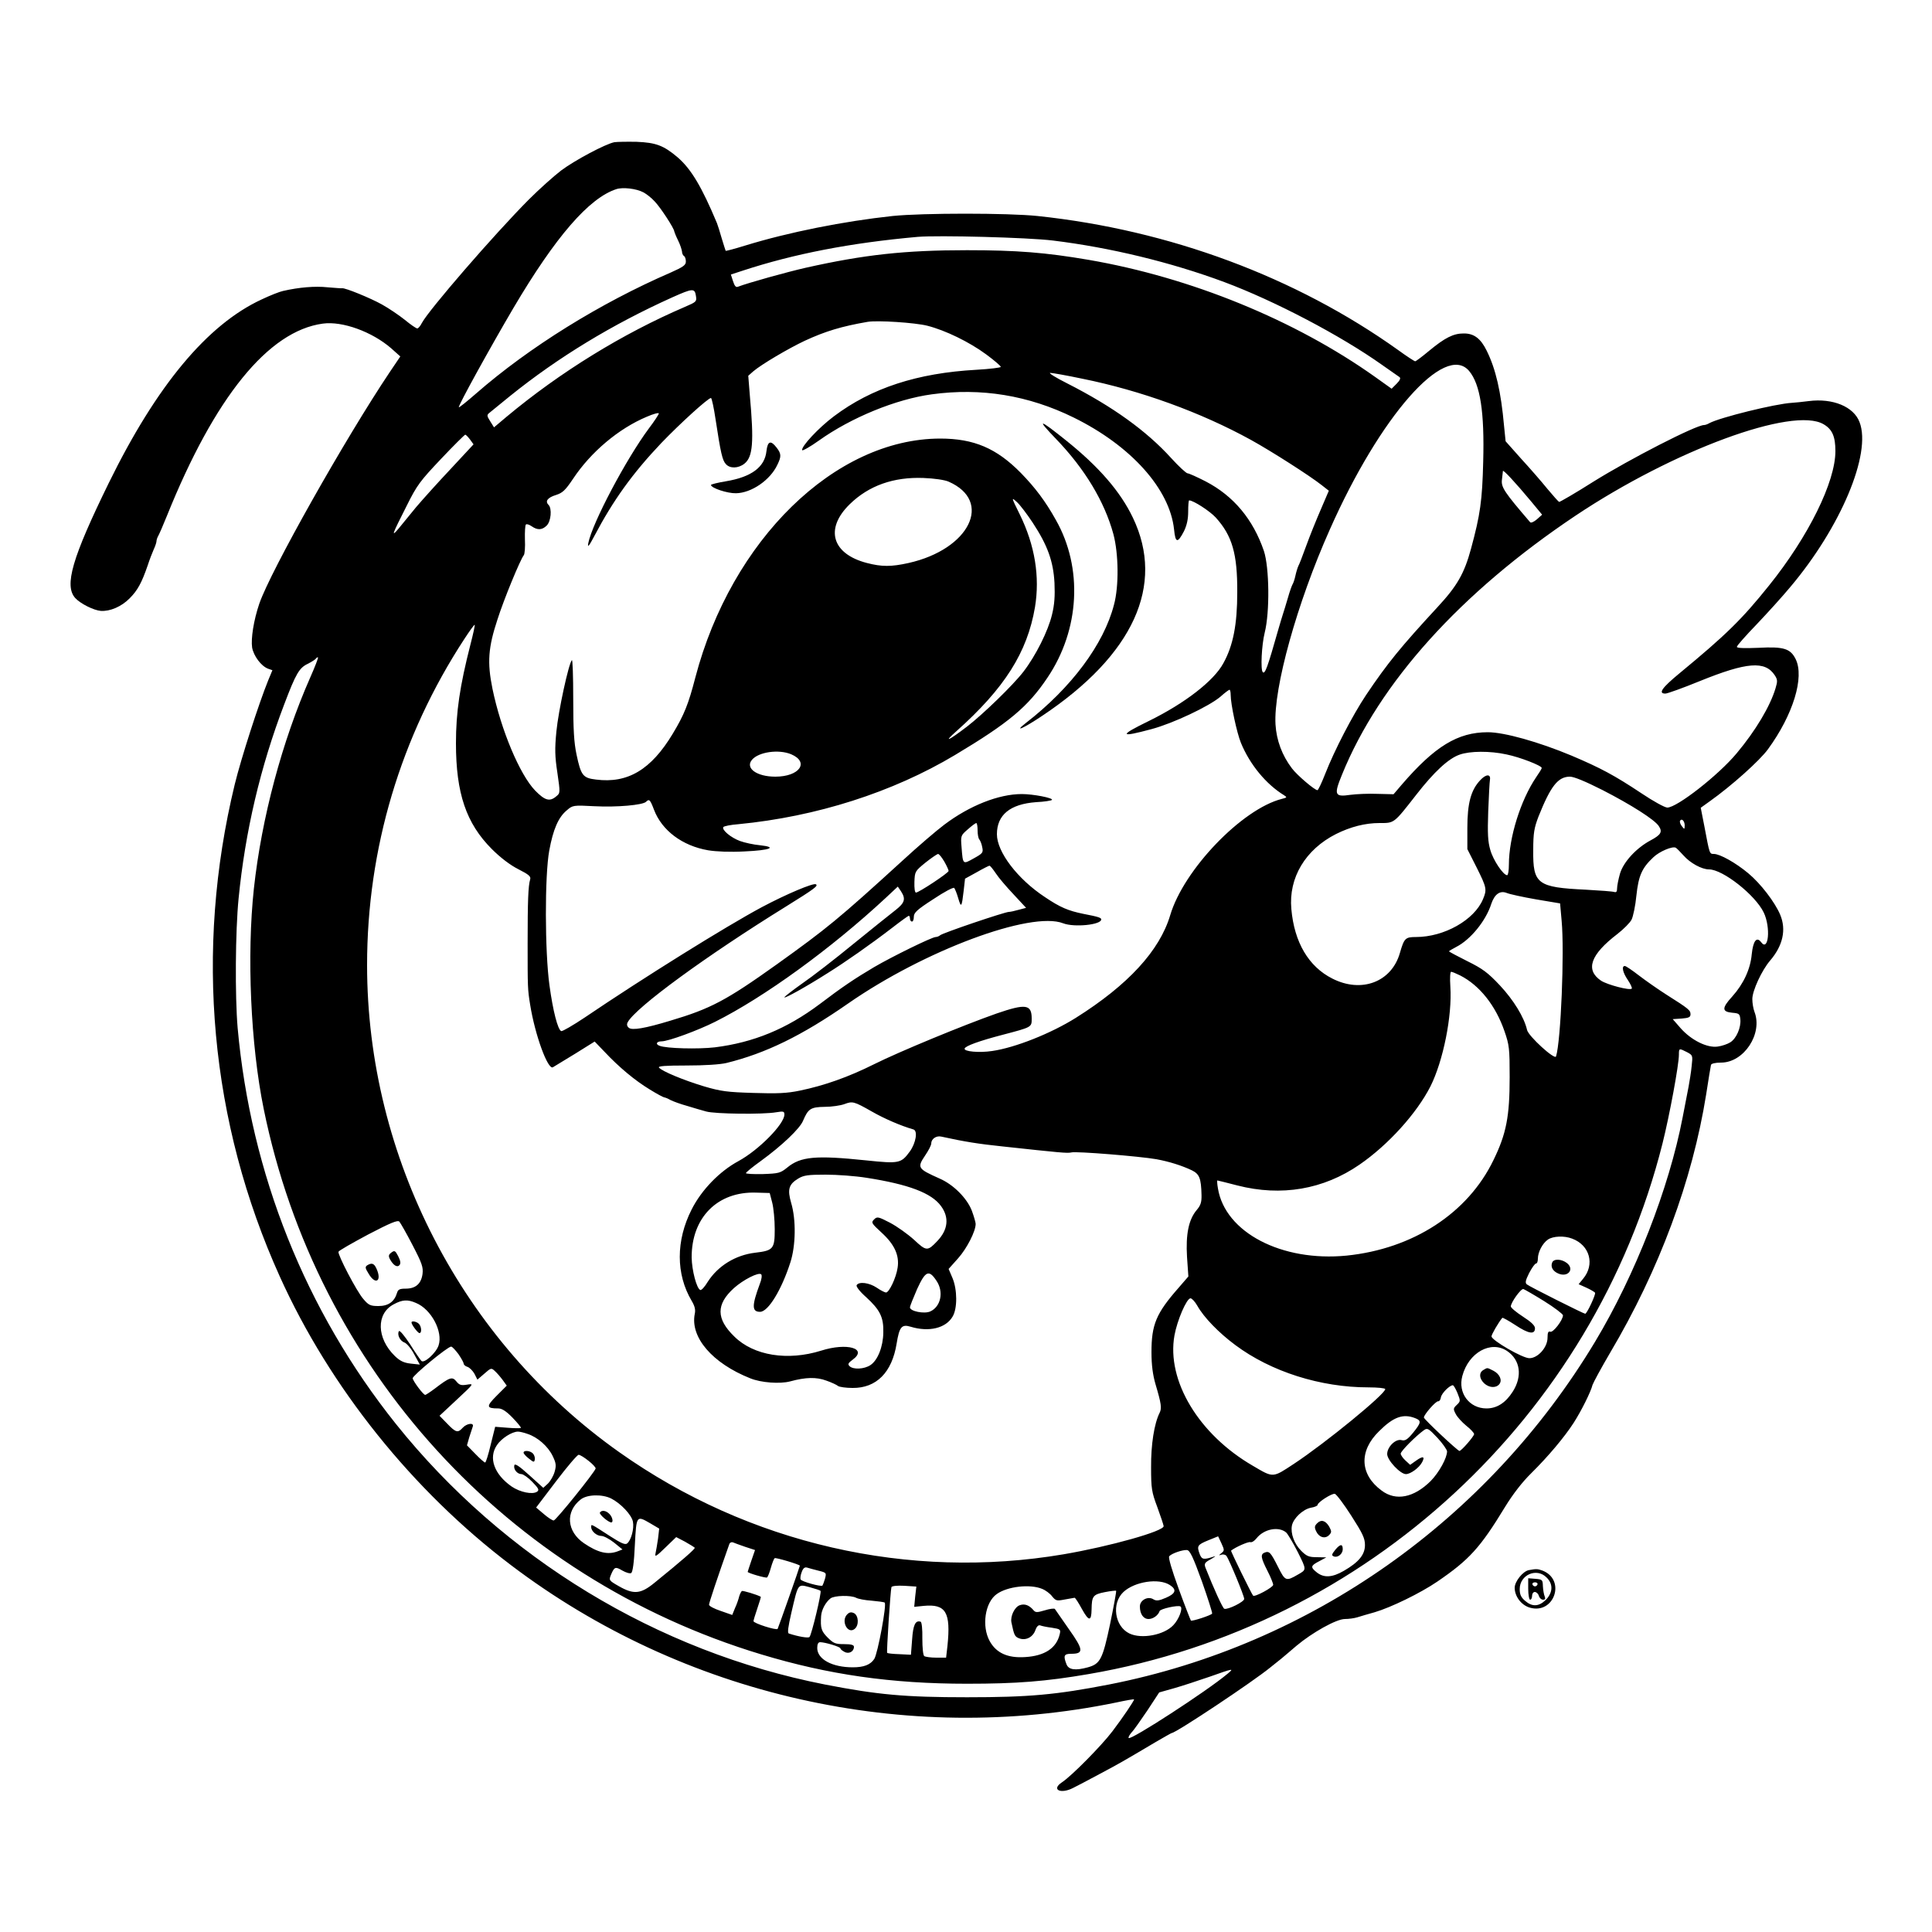 <?xml version="1.0" standalone="no"?>
<!DOCTYPE svg PUBLIC "-//W3C//DTD SVG 20010904//EN"
 "http://www.w3.org/TR/2001/REC-SVG-20010904/DTD/svg10.dtd">
<svg version="1.0" xmlns="http://www.w3.org/2000/svg"
 width="1000pt" height="1000pt" viewBox="0 0 1000 1000"
 preserveAspectRatio="xMidYMid meet">
<g transform="translate(0,1000) scale(0.1,-0.1)"
fill="#000000" stroke="none">
<path d="M3180 9264 c-46 -9 -204 -93 -275 -146 -38 -29 -114 -97 -167 -150
-182 -183 -519 -573 -554 -639 -8 -16 -19 -29 -24 -29 -6 0 -35 20 -64 44 -30
24 -83 60 -119 80 -59 33 -191 87 -206 84 -3 -1 -37 2 -76 5 -63 7 -148 0
-230 -19 -16 -3 -67 -23 -111 -44 -281 -130 -544 -446 -791 -950 -190 -388
-232 -532 -173 -596 27 -29 95 -63 132 -66 48 -3 106 22 148 64 42 42 63 80
95 173 9 28 23 64 31 82 8 17 14 36 14 42 0 6 4 19 10 29 5 9 25 55 44 102
247 614 525 957 807 995 101 14 255 -42 354 -128 l47 -42 -54 -80 c-232 -346
-618 -1031 -676 -1200 -29 -85 -44 -181 -37 -227 8 -43 46 -95 82 -109 l23 -8
-22 -53 c-49 -121 -140 -403 -173 -538 -209 -862 -128 -1749 234 -2549 259
-573 687 -1107 1197 -1493 890 -674 2040 -935 3132 -710 50 11 92 18 92 16 0
-8 -59 -95 -112 -165 -57 -75 -211 -231 -261 -264 -58 -38 -7 -63 58 -29 17 8
77 40 135 71 102 54 126 68 293 167 43 25 80 46 82 46 21 0 421 266 511 340
17 14 42 34 55 44 13 11 49 41 79 67 82 69 207 139 251 139 20 0 49 4 65 9 16
5 56 17 89 26 85 25 237 99 325 159 165 113 221 174 350 386 41 67 90 130 136
175 88 87 171 186 219 260 41 64 89 161 98 197 4 12 45 88 92 168 253 427 425
891 496 1335 12 77 23 146 25 153 2 7 22 12 52 12 119 0 217 150 173 263 -6
16 -11 45 -11 66 0 43 49 149 92 199 66 77 85 160 52 238 -27 64 -101 161
-165 214 -66 55 -147 100 -178 100 -23 0 -22 -1 -49 142 l-19 97 46 33 c114
81 259 211 302 270 130 178 190 373 143 467 -27 54 -62 65 -191 58 -75 -3
-113 -2 -113 5 0 6 46 58 103 117 56 59 134 145 173 192 261 309 422 691 359
854 -30 80 -138 125 -263 109 -31 -4 -70 -8 -87 -9 -87 -5 -373 -76 -427 -105
-10 -6 -22 -10 -28 -10 -42 0 -385 -176 -574 -294 -93 -59 -173 -105 -176
-104 -4 2 -31 32 -61 68 -29 36 -90 106 -135 155 l-81 91 -8 79 c-16 179 -43
295 -90 390 -31 63 -66 90 -120 89 -52 0 -96 -22 -177 -89 -36 -30 -69 -55
-73 -55 -4 0 -44 26 -88 58 -529 378 -1184 622 -1867 694 -153 16 -594 16
-750 0 -252 -27 -539 -84 -763 -153 -55 -17 -100 -29 -101 -27 -1 2 -10 30
-20 63 -9 33 -21 69 -25 80 -78 186 -133 280 -204 341 -72 61 -112 76 -212 80
-49 1 -101 0 -115 -2z m149 -259 c16 -8 43 -29 60 -48 30 -31 101 -140 101
-155 1 -4 9 -25 20 -47 11 -22 19 -48 20 -57 0 -9 5 -20 10 -23 6 -3 10 -16
10 -29 0 -18 -14 -28 -77 -56 -367 -159 -734 -387 -1009 -627 -47 -41 -87 -73
-89 -71 -6 5 162 309 282 513 219 371 392 570 533 616 33 11 103 3 139 -16z
m2121 -250 c295 -36 610 -112 887 -215 260 -97 603 -277 817 -429 44 -31 84
-59 90 -63 7 -5 2 -17 -15 -34 l-26 -26 -84 60 c-416 296 -956 516 -1484 607
-222 38 -372 50 -630 50 -321 0 -532 -23 -835 -91 -97 -22 -298 -78 -350 -98
-11 -5 -18 4 -26 29 l-11 34 61 20 c265 87 558 144 906 175 106 9 571 -3 700
-19z m-1848 -286 c5 -30 2 -32 -56 -57 -324 -139 -647 -338 -925 -570 l-64
-54 -20 32 c-17 27 -18 32 -4 43 8 7 57 46 108 88 247 199 528 370 839 510
105 47 116 48 122 8z m1198 -155 c94 -24 217 -84 304 -148 42 -31 76 -60 76
-65 0 -4 -57 -11 -127 -15 -305 -17 -542 -94 -737 -241 -79 -59 -170 -157
-164 -175 1 -5 41 17 87 50 167 119 399 214 584 239 255 35 500 -5 734 -120
297 -146 498 -370 520 -580 7 -70 18 -72 51 -9 15 31 22 62 22 102 0 32 2 58
5 58 22 0 108 -56 138 -89 85 -94 112 -188 111 -386 0 -167 -21 -276 -72 -368
-49 -91 -199 -207 -384 -298 -158 -77 -155 -88 12 -43 112 30 298 118 357 168
22 20 44 36 47 36 3 0 6 -12 6 -27 0 -48 32 -197 53 -248 46 -112 130 -214
223 -271 17 -11 16 -12 -11 -19 -206 -52 -508 -366 -578 -602 -55 -184 -218
-361 -488 -531 -129 -81 -315 -155 -434 -172 -66 -10 -148 -3 -142 13 4 13 74
39 197 71 152 40 150 39 150 84 0 74 -31 78 -182 26 -171 -60 -505 -198 -633
-262 -134 -67 -259 -111 -385 -137 -67 -14 -118 -16 -240 -12 -134 4 -168 8
-256 34 -106 32 -217 78 -233 97 -7 8 32 11 142 11 93 0 173 5 207 13 203 50
390 141 630 308 394 274 946 480 1113 415 57 -22 197 -8 197 20 0 9 -15 14
-93 29 -78 16 -119 33 -199 87 -141 93 -248 233 -248 325 0 100 68 156 202
166 43 2 81 8 83 12 6 10 -98 30 -156 30 -120 0 -271 -60 -402 -159 -40 -30
-137 -113 -215 -185 -331 -302 -391 -351 -652 -538 -262 -187 -342 -229 -550
-291 -132 -40 -198 -51 -215 -37 -10 8 -12 18 -6 29 42 77 404 342 821 600
148 92 166 106 153 114 -13 8 -153 -51 -279 -118 -187 -100 -617 -368 -918
-572 -60 -40 -115 -72 -121 -70 -18 7 -43 105 -61 237 -24 174 -25 568 -1 698
20 109 47 172 91 208 30 26 33 27 143 21 117 -6 250 6 267 23 16 16 21 12 41
-41 41 -108 147 -187 280 -210 43 -7 114 -10 188 -6 134 6 173 22 81 32 -33 3
-79 13 -104 22 -46 17 -95 57 -86 72 3 5 38 12 78 15 404 39 798 165 1121 358
279 167 378 250 479 401 167 248 184 568 43 816 -54 97 -107 167 -181 243
-126 128 -243 178 -418 178 -544 -1 -1080 -524 -1267 -1237 -36 -139 -58 -193
-117 -291 -112 -186 -233 -258 -397 -237 -68 8 -78 21 -101 130 -13 62 -17
127 -17 288 0 115 -3 205 -7 200 -17 -18 -70 -264 -80 -368 -9 -91 -8 -130 5
-215 15 -104 15 -105 -6 -122 -34 -29 -59 -21 -109 30 -80 83 -177 314 -221
527 -28 137 -22 214 26 359 33 104 118 310 136 332 5 6 8 43 6 82 -1 38 1 73
5 77 4 4 17 0 30 -9 30 -21 54 -20 78 4 22 22 28 88 9 107 -19 19 -4 38 39 51
34 11 48 24 89 85 91 137 235 259 381 320 34 15 62 22 62 17 0 -5 -23 -40 -51
-77 -117 -157 -293 -489 -314 -594 -5 -26 3 -17 31 36 98 186 198 325 347 482
97 101 242 233 257 233 4 0 15 -51 24 -112 26 -171 35 -211 53 -230 21 -24 64
-23 96 2 44 35 50 111 28 355 l-8 100 26 23 c42 36 183 119 266 158 108 50
192 75 325 98 51 9 247 -4 310 -20z m2804 -234 c58 -69 80 -213 73 -470 -5
-201 -15 -273 -63 -450 -35 -129 -72 -193 -173 -302 -192 -208 -259 -290 -370
-455 -70 -105 -164 -286 -212 -409 -18 -46 -36 -84 -40 -84 -14 0 -105 77
-132 113 -51 67 -80 145 -85 227 -11 188 111 628 281 1009 260 587 596 969
721 821z m-2003 -40 c303 -61 614 -174 874 -317 105 -58 304 -185 366 -234
l37 -29 -42 -98 c-23 -53 -57 -137 -75 -187 -18 -49 -36 -97 -41 -105 -4 -9
-11 -31 -15 -50 -4 -19 -11 -39 -15 -45 -3 -5 -15 -37 -24 -70 -10 -33 -21
-71 -26 -85 -5 -14 -15 -50 -24 -80 -55 -193 -68 -231 -80 -219 -12 12 -6 140
10 204 27 107 24 338 -4 423 -56 164 -157 285 -301 360 -45 23 -87 42 -94 42
-7 0 -46 36 -85 79 -128 141 -303 267 -537 386 -60 30 -100 55 -89 55 10 0 85
-13 165 -30z m3838 -236 c45 -26 61 -64 61 -139 0 -159 -139 -441 -343 -695
-142 -177 -223 -256 -464 -455 -91 -75 -112 -105 -73 -105 10 0 91 29 179 65
242 98 337 106 387 30 15 -23 15 -31 4 -68 -28 -93 -103 -219 -201 -336 -94
-113 -309 -281 -359 -281 -13 0 -73 33 -134 74 -140 93 -211 131 -362 195
-170 71 -348 121 -433 121 -156 0 -275 -73 -447 -273 l-41 -48 -84 2 c-46 2
-109 -1 -139 -5 -82 -12 -87 -1 -44 104 193 476 614 943 1209 1341 506 338
1126 567 1284 473z m-7006 -79 l18 -25 -119 -128 c-66 -70 -146 -159 -179
-198 -32 -39 -73 -89 -90 -110 -40 -47 -34 -32 42 118 53 107 70 129 178 243
65 69 122 125 125 125 4 0 15 -12 25 -25z m5491 -319 l58 -70 -27 -24 c-15
-13 -31 -20 -35 -15 -133 155 -151 181 -146 220 2 21 5 41 5 45 1 9 65 -60
145 -156z m-3014 101 c231 -101 109 -350 -207 -421 -90 -20 -139 -20 -216 0
-181 47 -219 177 -89 304 99 97 228 142 382 136 55 -2 110 -10 130 -19z m435
-212 c77 -117 107 -200 113 -312 3 -68 0 -113 -13 -165 -20 -84 -84 -212 -148
-295 -54 -70 -210 -221 -292 -284 -97 -74 -125 -86 -55 -24 250 223 367 408
407 642 26 158 0 320 -79 481 -45 91 -44 90 -13 62 15 -14 51 -61 80 -105z
m-2910 -631 c-55 -215 -75 -350 -75 -511 0 -259 53 -415 186 -548 44 -44 95
-83 137 -104 55 -28 66 -38 61 -53 -10 -34 -13 -109 -13 -333 0 -224 0 -236
13 -315 25 -157 92 -340 118 -324 7 4 59 36 115 70 l101 63 51 -53 c75 -80
158 -149 234 -195 37 -23 71 -41 75 -41 4 0 19 -6 33 -14 14 -7 52 -21 85 -30
32 -10 77 -23 99 -29 45 -13 296 -16 363 -4 37 6 42 5 42 -12 0 -49 -133 -184
-238 -241 -98 -53 -191 -149 -242 -250 -82 -161 -82 -335 0 -473 16 -27 21
-46 16 -68 -24 -121 91 -255 287 -333 56 -23 154 -30 207 -16 81 22 136 23
187 4 26 -9 54 -22 61 -28 7 -5 41 -10 75 -10 123 -1 204 80 228 230 14 86 26
101 72 87 95 -29 183 -8 218 53 25 42 24 140 -1 199 l-20 47 50 56 c45 51 90
139 90 177 0 8 -9 39 -20 69 -25 64 -95 135 -167 166 -114 51 -117 56 -74 120
17 25 31 52 31 61 0 24 26 42 52 36 123 -27 194 -38 318 -51 296 -32 335 -36
355 -31 24 7 354 -20 440 -35 66 -12 133 -33 185 -58 38 -19 47 -41 49 -126 1
-38 -4 -54 -24 -78 -43 -50 -58 -127 -51 -244 l7 -101 -51 -59 c-116 -132
-140 -190 -140 -333 0 -67 7 -118 21 -166 30 -101 33 -124 21 -148 -28 -56
-45 -165 -44 -282 0 -109 3 -128 32 -205 17 -47 32 -91 33 -99 3 -26 -278
-105 -518 -146 -801 -136 -1629 54 -2299 528 -813 575 -1306 1527 -1306 2522
0 601 173 1182 503 1687 28 43 52 76 54 74 2 -2 -8 -48 -22 -102z m-829 -170
c-146 -331 -252 -727 -292 -1094 -37 -344 -17 -808 51 -1140 274 -1346 1259
-2426 2575 -2823 347 -105 674 -152 1065 -152 258 0 408 12 630 50 1441 247
2614 1332 2970 2746 37 148 85 408 85 460 0 34 1 34 42 13 30 -16 30 -17 24
-72 -3 -32 -11 -79 -16 -107 -5 -27 -19 -99 -31 -160 -70 -364 -245 -814 -453
-1160 -555 -923 -1471 -1569 -2516 -1774 -273 -53 -414 -66 -735 -66 -321 0
-462 13 -735 66 -868 170 -1665 654 -2221 1349 -468 586 -751 1295 -819 2050
-14 164 -12 500 5 670 34 345 112 679 236 1004 61 161 78 190 124 211 19 10
38 22 41 27 3 5 8 7 10 5 2 -2 -16 -49 -40 -103z m2489 -398 c96 -41 43 -116
-82 -116 -96 0 -157 44 -121 87 34 41 138 56 203 29z m3703 -1 c69 -14 182
-58 182 -70 0 -4 -13 -25 -29 -48 -80 -118 -141 -312 -141 -452 0 -30 -4 -55
-9 -55 -20 0 -72 77 -87 130 -13 44 -15 85 -11 200 3 80 7 154 9 164 5 31 -21
30 -51 -3 -48 -51 -66 -120 -66 -246 l0 -110 48 -95 c52 -104 54 -114 33 -164
-45 -108 -201 -196 -347 -196 -55 0 -61 -6 -83 -82 -43 -151 -199 -210 -350
-133 -123 62 -197 188 -212 360 -15 162 73 308 231 388 76 38 152 57 225 57
78 0 73 -4 191 147 91 117 166 187 224 207 53 19 157 20 243 1z m496 -184
c150 -77 271 -154 292 -187 20 -30 11 -45 -43 -74 -73 -39 -140 -111 -158
-172 -8 -28 -15 -63 -15 -76 0 -17 -4 -22 -14 -19 -8 3 -74 8 -148 12 -251 12
-274 29 -272 205 0 89 5 115 27 173 63 158 101 207 163 207 21 0 81 -25 168
-69z m426 -184 c-1 -21 -1 -21 -15 -3 -8 10 -12 23 -9 28 9 14 24 -2 24 -25z
m-3660 -25 c0 -21 4 -42 9 -47 5 -6 12 -23 15 -40 6 -28 3 -32 -44 -58 -57
-32 -56 -33 -63 58 -5 59 -4 61 32 92 20 18 39 32 44 33 4 0 7 -17 7 -38z
m3653 -129 c35 -40 95 -73 133 -73 71 0 239 -132 283 -223 37 -77 25 -207 -14
-153 -23 30 -41 5 -48 -63 -7 -77 -42 -153 -101 -219 -55 -60 -54 -79 1 -84
35 -3 38 -6 41 -34 4 -42 -20 -99 -52 -119 -14 -9 -43 -19 -65 -22 -55 -8
-137 33 -192 95 l-41 47 46 3 c37 3 46 7 46 22 0 21 -8 28 -125 102 -44 28
-108 73 -142 99 -35 27 -67 49 -73 49 -18 0 -11 -34 16 -73 14 -21 23 -41 20
-44 -10 -11 -127 20 -159 41 -83 56 -55 135 85 242 32 25 65 58 73 74 8 16 20
72 25 125 11 102 28 142 88 198 31 30 100 59 116 49 5 -3 23 -21 39 -39z
m-3825 -33 c12 -21 22 -43 22 -48 0 -10 -154 -112 -169 -112 -6 0 -9 23 -8 55
2 54 3 56 57 100 30 24 60 44 65 45 6 0 20 -18 33 -40z m266 -60 c14 -22 56
-71 92 -109 l65 -70 -38 -10 c-21 -6 -44 -11 -51 -11 -21 0 -346 -110 -356
-121 -6 -5 -16 -9 -23 -9 -19 0 -227 -102 -319 -156 -98 -58 -164 -102 -281
-191 -172 -129 -343 -199 -543 -224 -87 -10 -251 -6 -286 8 -23 8 -16 23 10
23 35 0 187 56 277 101 255 128 600 378 884 642 l62 58 17 -25 c25 -39 19 -59
-28 -96 -25 -19 -123 -98 -218 -175 -95 -78 -214 -170 -265 -205 -51 -36 -92
-68 -93 -72 0 -8 110 53 222 124 93 58 223 149 335 235 45 35 84 63 87 63 3 0
6 -7 6 -15 0 -8 5 -15 10 -15 6 0 10 11 10 25 0 21 17 37 101 91 55 37 104 63
108 58 4 -5 14 -29 21 -54 15 -51 18 -46 28 40 l7 62 60 33 c33 19 63 34 66
34 4 1 18 -17 33 -39z m2796 -135 l125 -21 8 -90 c15 -160 -4 -624 -29 -702
-6 -20 -143 105 -150 137 -15 66 -70 155 -140 230 -63 67 -90 87 -169 126 -52
26 -95 49 -95 51 0 2 17 12 38 23 74 38 153 135 181 223 17 50 45 70 80 56 14
-6 82 -21 151 -33z m-392 -394 c100 -51 183 -155 229 -288 25 -72 27 -90 27
-238 0 -203 -17 -293 -84 -430 -133 -275 -417 -459 -760 -494 -336 -33 -629
120 -666 348 -4 22 -5 41 -3 41 3 0 49 -12 104 -26 227 -58 445 -21 632 108
148 102 295 264 367 405 66 132 113 365 103 516 -3 45 -1 77 4 77 6 0 26 -9
47 -19z m-3044 -705 c63 -36 148 -73 214 -92 23 -7 13 -69 -18 -113 -46 -63
-55 -65 -228 -47 -259 27 -338 20 -407 -37 -36 -29 -44 -31 -127 -34 -48 -1
-88 1 -87 5 0 4 34 32 76 62 110 80 204 169 220 210 26 61 39 70 112 71 36 0
82 7 101 14 43 16 49 15 144 -39z m-30 -342 c219 -34 338 -79 387 -147 43 -59
36 -122 -19 -180 -51 -54 -57 -54 -121 6 -32 29 -88 69 -124 88 -62 32 -67 33
-83 17 -16 -16 -13 -20 39 -68 67 -61 93 -118 83 -182 -8 -53 -44 -128 -60
-128 -6 0 -28 11 -48 25 -39 26 -92 33 -104 13 -4 -6 15 -32 49 -62 72 -66 91
-104 89 -183 -1 -74 -29 -144 -67 -169 -32 -21 -89 -24 -108 -5 -10 10 -7 16
16 33 80 58 -28 90 -163 47 -173 -54 -349 -26 -449 73 -95 92 -95 167 -2 251
48 43 128 84 141 71 5 -5 2 -27 -7 -49 -42 -113 -42 -145 1 -145 42 0 111 113
157 256 28 87 30 221 4 308 -20 69 -13 96 37 126 28 17 51 20 142 20 60 0 154
-7 210 -16z m-487 -129 c7 -27 13 -89 13 -137 0 -102 -7 -111 -101 -122 -102
-12 -193 -68 -246 -151 -15 -25 -32 -44 -38 -42 -19 6 -44 102 -45 168 -1 207
134 343 334 336 l70 -2 13 -50z m-1862 -219 c50 -96 56 -115 52 -150 -7 -51
-36 -76 -87 -76 -31 0 -40 -4 -45 -22 -14 -46 -45 -68 -96 -68 -41 0 -51 4
-78 36 -34 38 -134 230 -129 245 2 6 71 45 153 89 115 60 153 76 162 67 6 -7
37 -61 68 -121z m6002 33 c92 -34 119 -134 57 -208 l-23 -28 40 -18 c22 -10
42 -22 45 -26 5 -8 -42 -109 -51 -109 -8 0 -289 141 -302 152 -10 8 -7 21 12
59 14 27 30 49 35 49 6 0 10 11 10 25 0 34 24 80 52 99 26 18 84 21 125 5z
m-3290 -218 c39 -57 23 -134 -32 -159 -31 -14 -105 1 -105 21 0 7 17 49 37 95
43 94 61 102 100 43z m3146 -106 c53 -33 96 -66 97 -73 0 -24 -51 -91 -66 -85
-10 4 -14 -4 -14 -31 0 -50 -50 -106 -94 -106 -36 0 -196 93 -196 113 0 10 36
72 56 96 2 2 33 -15 68 -38 68 -45 101 -50 101 -16 0 14 -20 33 -62 60 -34 22
-63 46 -63 53 0 20 52 93 65 90 6 -2 55 -30 108 -63z m-1796 -23 c34 -61 112
-141 197 -204 185 -138 441 -219 689 -219 48 0 87 -4 87 -9 0 -26 -308 -278
-473 -387 -111 -73 -105 -73 -212 -10 -280 162 -448 441 -406 675 14 78 63
192 83 192 7 0 23 -17 35 -38z m-4044 14 c79 -32 141 -149 117 -220 -13 -39
-75 -95 -89 -80 -5 5 -32 44 -59 87 -28 42 -53 73 -57 67 -11 -17 5 -51 29
-59 12 -5 35 -32 50 -61 l29 -53 -47 5 c-36 4 -56 14 -82 39 -95 92 -98 220
-6 268 44 24 72 26 115 7z m220 -265 c15 -22 27 -44 27 -49 0 -6 9 -14 20 -17
11 -4 27 -20 36 -36 l15 -30 36 31 c34 30 36 31 55 13 11 -10 29 -31 40 -46
l21 -29 -52 -52 c-56 -56 -54 -66 8 -66 19 0 41 -14 74 -48 26 -27 45 -50 43
-53 -3 -2 -34 -2 -69 1 l-64 5 -23 -92 c-12 -51 -25 -93 -29 -93 -4 0 -27 20
-51 45 l-43 44 12 42 c7 22 15 47 18 55 8 22 -31 17 -52 -6 -25 -28 -36 -25
-80 21 l-40 41 90 84 c89 83 89 83 52 77 -30 -5 -40 -2 -55 17 -21 26 -34 22
-111 -37 -24 -18 -47 -33 -50 -33 -10 0 -63 71 -65 86 -1 14 181 164 199 164
6 0 22 -18 38 -39z m5428 16 c68 -46 80 -130 29 -210 -37 -58 -82 -87 -136
-87 -89 0 -149 80 -125 168 32 121 148 186 232 129z m-257 -218 c16 -40 16
-42 -4 -61 -18 -17 -19 -21 -5 -47 8 -16 33 -43 55 -61 22 -17 40 -37 40 -43
-1 -12 -66 -87 -76 -87 -9 0 -184 164 -184 173 0 15 62 86 74 84 6 -1 12 8 14
20 3 21 45 63 62 63 4 0 15 -19 24 -41z m-220 -129 c34 -13 33 -23 -10 -76
-29 -35 -41 -43 -60 -38 -30 8 -74 -35 -74 -72 0 -32 68 -104 97 -104 24 0 69
33 84 62 16 30 4 33 -31 8 l-31 -22 -25 23 c-13 12 -24 28 -24 35 0 13 80 93
121 122 17 12 24 8 69 -40 27 -29 49 -61 50 -70 0 -34 -41 -109 -85 -154 -87
-86 -180 -105 -254 -49 -113 83 -118 205 -13 307 74 74 124 92 186 68z m-4593
-82 c52 -17 105 -64 129 -113 18 -37 20 -50 11 -82 -6 -22 -22 -49 -35 -62
l-24 -22 -73 66 c-54 49 -75 62 -77 50 -5 -21 16 -45 37 -45 9 0 35 -18 56
-40 33 -34 37 -42 25 -51 -24 -16 -88 -3 -132 27 -90 63 -121 148 -76 214 23
35 78 70 109 70 9 0 31 -5 50 -12z m315 -139 c22 -17 38 -35 37 -40 -6 -21
-206 -269 -217 -269 -7 0 -30 15 -52 34 l-39 33 104 137 c57 75 109 136 116
136 7 0 30 -14 51 -31z m3948 -284 c59 -92 71 -117 71 -152 0 -50 -32 -89
-110 -134 -59 -34 -102 -37 -139 -8 -34 27 -33 35 12 58 l37 20 -48 1 c-42 0
-54 5 -82 33 -36 36 -56 90 -48 131 8 38 57 84 98 92 19 3 35 10 35 15 0 13
73 60 89 57 8 -2 46 -52 85 -113z m-3831 89 c51 -26 106 -85 113 -120 7 -36
-9 -96 -30 -113 -10 -8 -31 1 -87 37 -104 67 -99 65 -99 48 0 -21 28 -46 53
-46 12 0 42 -16 66 -35 l43 -35 -26 -10 c-51 -19 -102 -6 -173 42 -90 61 -98
164 -17 227 33 26 110 28 157 5z m205 -130 l44 -26 -6 -52 c-4 -28 -10 -62
-13 -76 -5 -21 3 -17 51 30 l56 54 46 -24 c25 -14 47 -28 50 -31 3 -6 -66 -66
-209 -182 -71 -58 -107 -61 -184 -17 -51 29 -52 31 -41 58 18 43 23 44 59 23
19 -11 40 -17 46 -13 8 5 15 55 19 145 8 155 8 154 82 111z m3289 -46 c8 -7
35 -52 60 -101 47 -94 46 -91 1 -117 -62 -36 -66 -34 -103 40 -38 75 -45 83
-69 74 -23 -9 -20 -27 14 -94 17 -33 30 -66 30 -73 0 -13 -96 -65 -104 -56 -8
9 -117 231 -114 233 24 19 89 47 99 44 8 -3 22 6 33 20 38 48 114 63 153 30z
m-335 -107 c-15 -12 -15 -13 0 -8 9 3 21 0 26 -6 14 -19 92 -207 92 -223 0
-15 -85 -57 -103 -51 -8 2 -55 105 -98 214 -7 20 -3 26 29 43 20 12 28 18 17
14 -54 -18 -64 -17 -75 11 -16 43 -13 49 43 72 l52 21 17 -36 c16 -35 16 -38
0 -51z m-2466 33 l52 -17 -19 -55 c-10 -30 -19 -56 -19 -58 0 -6 93 -33 100
-29 4 2 13 25 20 50 7 25 16 48 20 50 6 4 130 -33 130 -39 0 -5 -111 -320
-115 -327 -6 -9 -125 29 -125 40 0 4 9 34 20 66 11 32 19 59 18 60 -19 11 -93
33 -98 30 -4 -3 -10 -15 -14 -28 -3 -13 -12 -40 -21 -59 l-15 -37 -60 21 c-33
11 -60 25 -60 32 0 10 42 136 105 314 3 8 11 11 18 9 6 -3 35 -13 63 -23z
m2365 -179 c31 -88 55 -163 53 -167 -6 -9 -104 -41 -110 -36 -2 3 -31 76 -63
164 -36 99 -55 163 -49 169 13 15 70 34 92 32 15 -2 31 -35 77 -162z m-1984
55 c41 -10 41 -11 33 -42 -5 -17 -11 -32 -13 -35 -8 -7 -109 21 -113 32 -3 6
0 24 6 39 7 19 15 26 28 22 9 -3 36 -10 59 -16z m1818 -74 c37 -24 31 -44 -20
-66 -37 -16 -50 -17 -65 -8 -28 18 -70 -4 -70 -37 0 -39 18 -65 45 -65 23 0
50 19 57 41 4 12 95 32 108 24 14 -9 -8 -67 -37 -97 -48 -51 -164 -73 -227
-43 -77 37 -94 156 -31 215 58 54 183 73 240 36z m-1808 -30 c7 -6 -46 -227
-57 -239 -6 -7 -58 2 -107 18 -8 3 -4 33 13 107 36 154 32 149 94 133 29 -8
54 -16 57 -19z m490 -30 l-5 -53 49 5 c115 11 141 -33 123 -207 l-7 -61 -51 0
c-28 0 -56 4 -62 8 -6 4 -10 42 -10 91 1 48 -3 86 -9 87 -27 9 -39 -17 -44
-93 l-6 -78 -59 3 c-33 1 -62 4 -64 7 -4 4 17 322 22 340 2 6 30 9 66 7 l63
-4 -6 -52z m657 40 c18 -7 42 -25 52 -39 19 -23 24 -24 65 -16 24 4 47 8 51 9
4 0 21 -27 39 -60 35 -63 48 -63 49 0 1 68 7 77 68 89 30 6 57 9 59 7 2 -2
-12 -79 -31 -171 -39 -184 -51 -207 -115 -225 -65 -18 -100 -13 -111 16 -17
44 -13 54 24 54 66 0 65 20 -11 127 -37 53 -70 100 -73 105 -3 4 -27 1 -52 -7
-41 -12 -48 -12 -59 1 -22 26 -46 35 -72 25 -26 -10 -48 -57 -42 -88 14 -67
17 -74 40 -83 35 -13 71 6 84 42 7 20 16 28 25 25 7 -3 35 -9 60 -12 45 -7 47
-9 41 -34 -17 -72 -78 -112 -179 -118 -90 -6 -149 21 -183 82 -43 77 -25 201
36 244 55 40 173 53 235 27z m-963 -46 c11 -6 47 -13 80 -15 33 -3 64 -7 68
-10 12 -7 -36 -265 -54 -292 -20 -30 -54 -43 -111 -43 -107 0 -184 42 -184
100 0 20 5 30 15 30 26 0 105 -24 105 -32 0 -4 9 -12 21 -18 23 -13 49 2 49
26 0 10 -14 14 -51 14 -45 0 -55 4 -85 34 -33 33 -38 49 -34 111 2 32 23 72
49 92 20 15 105 17 132 3z m1922 -394 c-106 -89 -499 -344 -511 -332 -3 4 4
16 15 29 12 12 48 64 82 114 l61 93 78 22 c42 12 124 39 182 59 127 45 129 45
93 15z"/>
<path d="M5467 7727 c148 -154 250 -323 296 -492 27 -102 29 -269 3 -365 -53
-205 -221 -430 -456 -612 -67 -52 -12 -28 86 38 471 315 635 675 468 1024 -65
136 -176 264 -347 401 -141 113 -155 115 -50 6z"/>
<path d="M3967 7664 c-9 -82 -78 -133 -209 -155 -43 -7 -78 -16 -78 -19 0 -16
85 -44 129 -43 80 1 178 68 215 148 21 43 20 57 -5 89 -30 39 -46 33 -52 -20z"/>
<path d="M2026 3517 c-15 -11 -16 -18 -8 -34 18 -33 38 -45 50 -31 7 9 5 22
-7 46 -15 29 -19 31 -35 19z"/>
<path d="M1901 3451 c-12 -8 -11 -15 6 -42 36 -63 72 -41 41 26 -12 26 -24 30
-47 16z"/>
<path d="M8034 3465 c-9 -22 3 -44 30 -56 50 -23 87 20 47 53 -28 22 -69 24
-77 3z"/>
<path d="M2130 3155 c0 -12 33 -55 41 -55 13 0 11 34 -3 48 -12 12 -38 17 -38
7z"/>
<path d="M7678 2909 c-24 -14 -22 -44 4 -69 25 -23 60 -26 78 -5 17 20 3 53
-30 70 -34 17 -30 17 -52 4z"/>
<path d="M2710 2481 c0 -5 12 -19 28 -31 24 -19 27 -20 30 -5 2 9 -2 22 -8 30
-14 17 -50 20 -50 6z"/>
<path d="M6817 2115 c-13 -13 -14 -21 -5 -40 14 -32 46 -42 67 -21 14 15 14
19 1 44 -19 32 -42 39 -63 17z"/>
<path d="M6912 1979 c-20 -25 -21 -30 -8 -35 20 -8 46 13 46 37 0 29 -13 28
-38 -2z"/>
<path d="M3105 2171 c-5 -9 44 -51 59 -51 12 0 6 29 -10 44 -17 18 -40 21 -49
7z"/>
<path d="M4385 1644 c-34 -34 3 -105 39 -75 23 19 20 68 -3 81 -15 7 -24 6
-36 -6z"/>
<path d="M7913 1873 c-31 -6 -73 -59 -73 -91 0 -45 34 -90 78 -103 127 -37
189 145 65 192 -25 9 -32 9 -70 2z m92 -38 c35 -34 33 -78 -4 -116 -36 -35
-70 -37 -107 -5 -21 18 -28 32 -28 61 0 74 88 112 139 60z"/>
<path d="M7910 1776 c0 -31 5 -56 10 -56 6 0 10 9 10 20 0 11 6 20 14 20 8 0
18 -9 21 -20 3 -11 13 -20 22 -20 11 0 13 5 8 18 -4 9 -8 33 -9 52 -1 33 -3
35 -38 38 l-38 3 0 -55z m48 23 c-2 -6 -8 -10 -13 -10 -5 0 -11 4 -13 10 -2 6
4 11 13 11 9 0 15 -5 13 -11z"/>
</g>
</svg>
